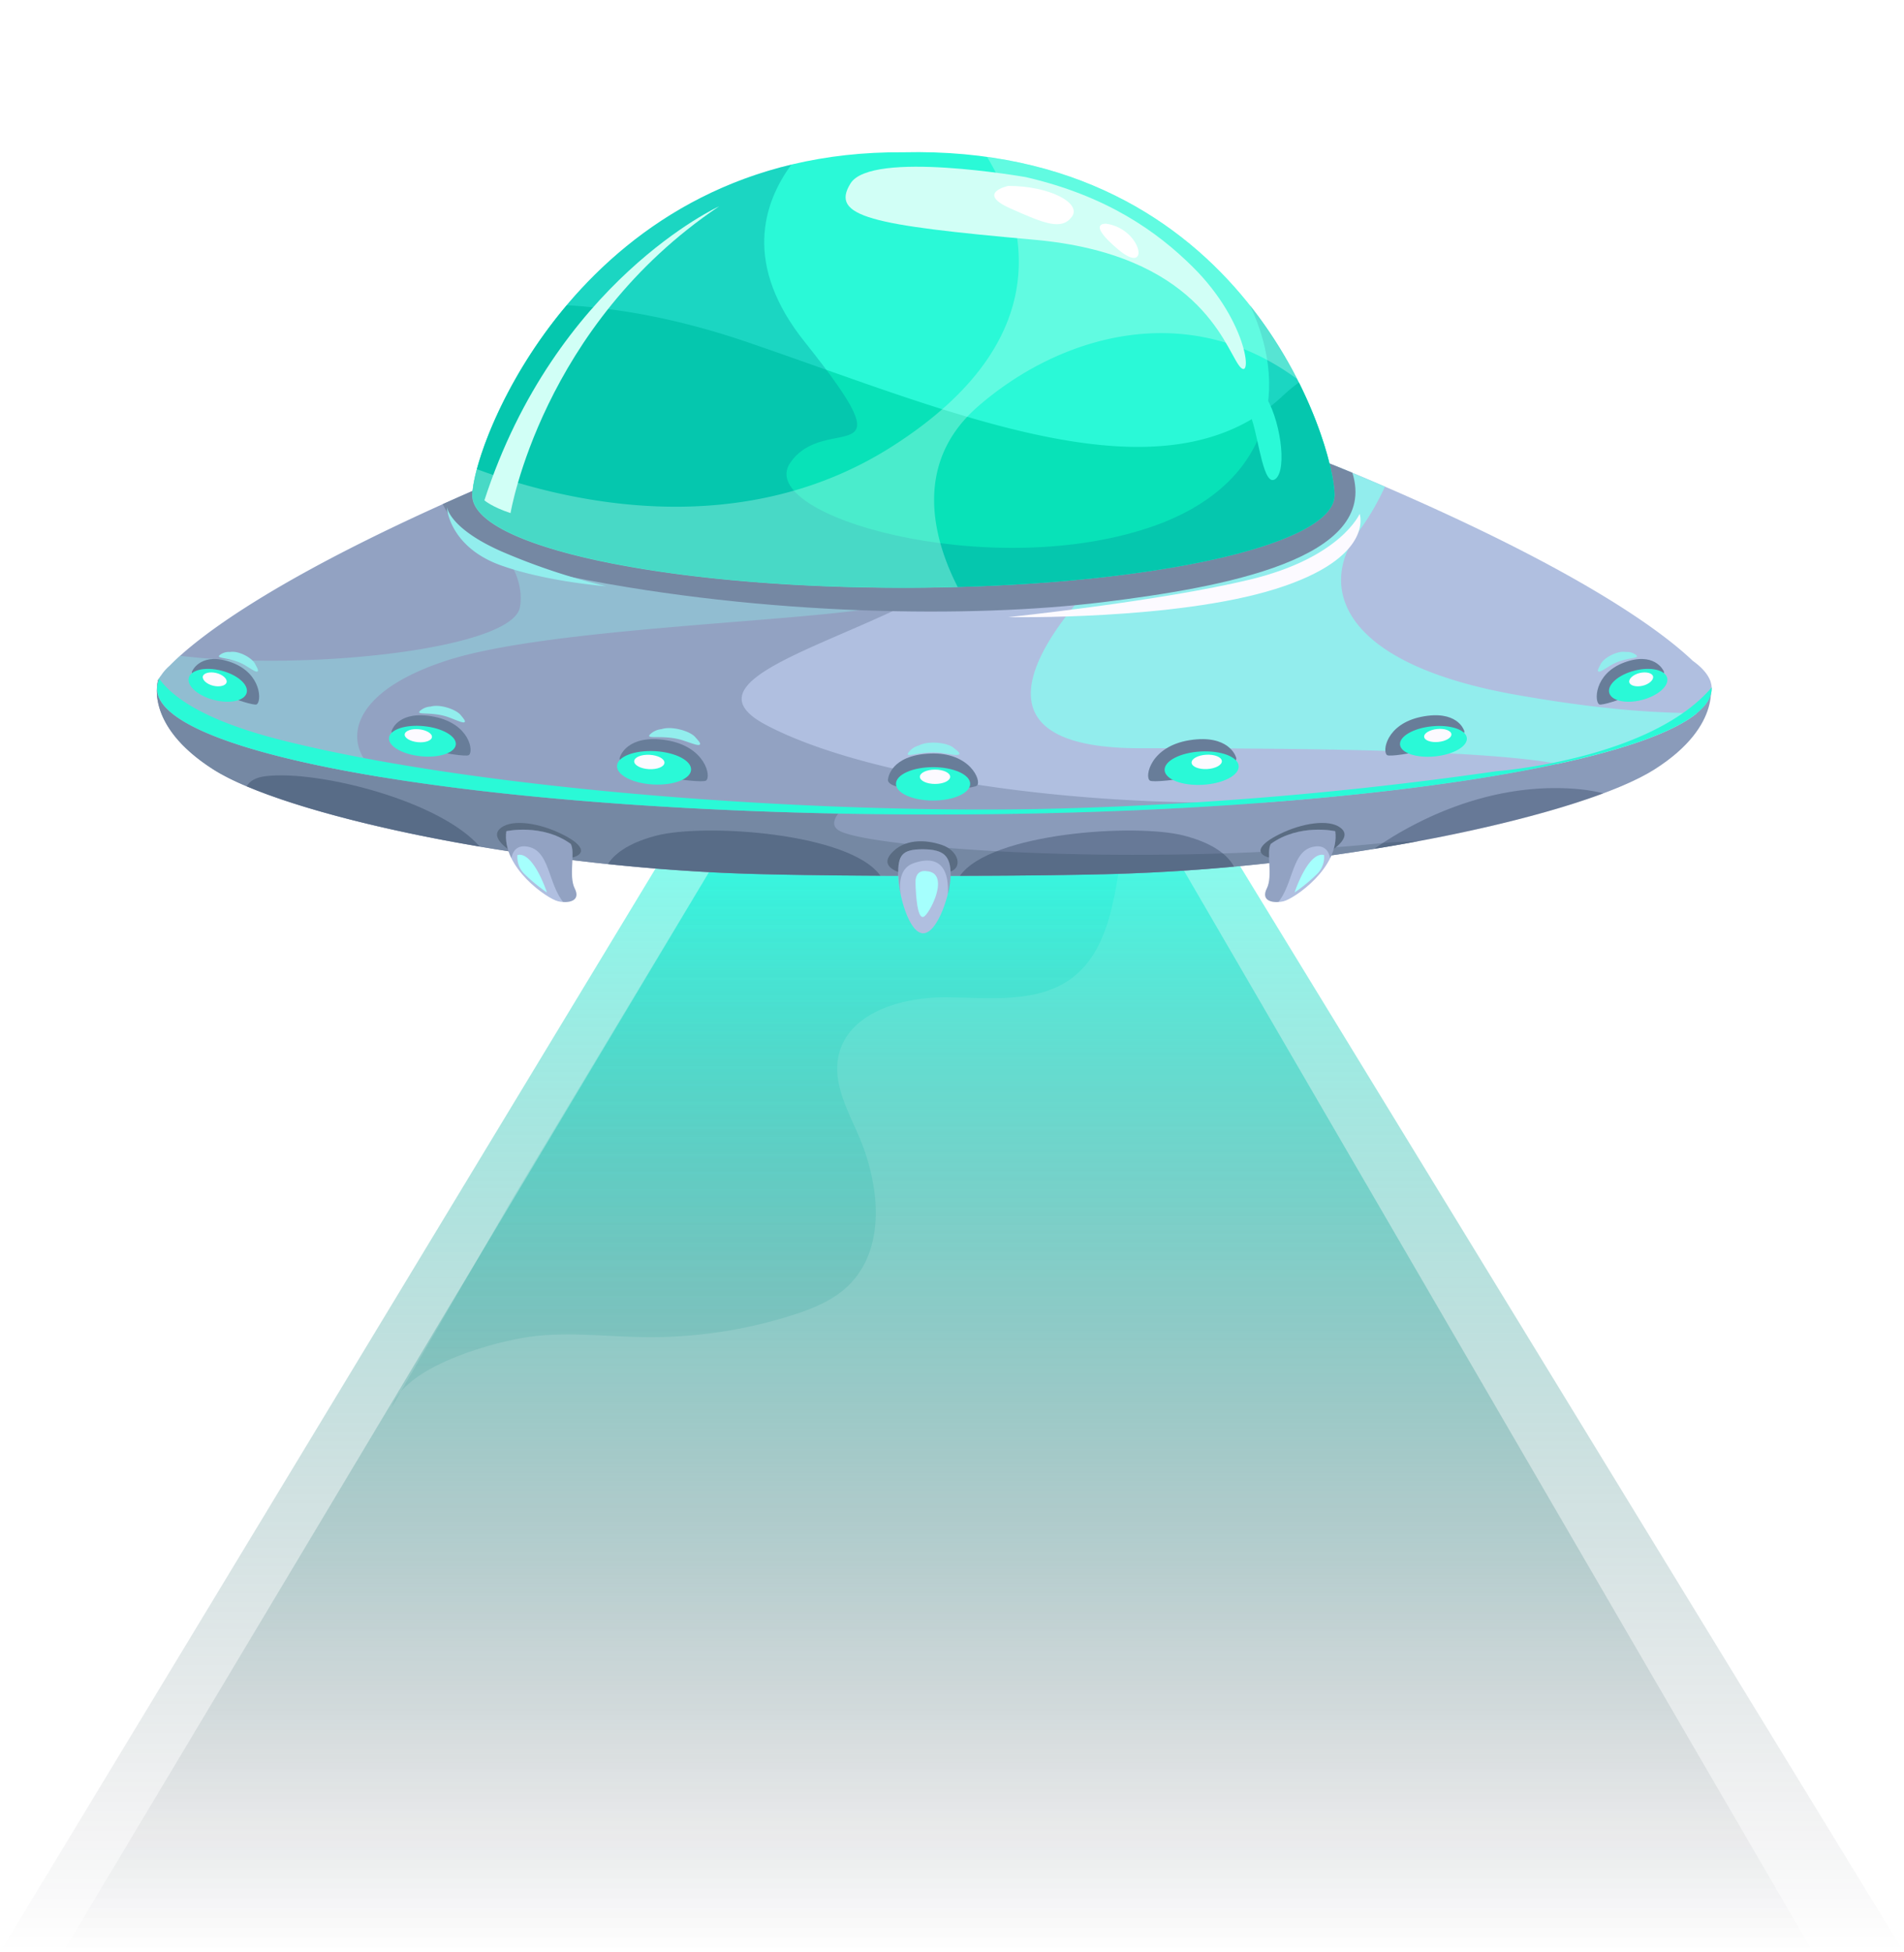 <svg xmlns="http://www.w3.org/2000/svg" xmlns:xlink="http://www.w3.org/1999/xlink" viewBox="0 0 546.63 560.26"><defs><style>.cls-1{mask:url(#mask);}.cls-2,.cls-4,.cls-6{mix-blend-mode:multiply;}.cls-2{fill:url(#radial-gradient);}.cls-3{mask:url(#mask-2);}.cls-4{fill:url(#radial-gradient-2);}.cls-5{mask:url(#mask-3);}.cls-6{fill:url(#radial-gradient-3);}.cls-7{fill:none;}.cls-8{isolation:isolate;}.cls-10,.cls-13,.cls-9{opacity:0.7;}.cls-9{fill:url(#linear-gradient);}.cls-10{fill:url(#linear-gradient-2);}.cls-11{opacity:0.5;}.cls-12{clip-path:url(#clip-path);}.cls-13{fill:url(#linear-gradient-3);}.cls-14{mask:url(#mask-4);}.cls-15,.cls-34,.cls-36{mix-blend-mode:screen;}.cls-15{fill:url(#radial-gradient-4);}.cls-16{fill:#8a9bba;}.cls-17{fill:#7588a3;}.cls-18{fill:#5a6c82;}.cls-19{fill:#b0bfe0;}.cls-20,.cls-22{fill:#92eded;}.cls-21,.cls-32{fill:#142642;}.cls-21{opacity:0.19;}.cls-22{opacity:0.36;}.cls-23{fill:#2af9d7;}.cls-24{fill:#08e2b8;}.cls-25{fill:#00949b;opacity:0.35;}.cls-26,.cls-27{fill:#d1fff6;}.cls-26{opacity:0.33;}.cls-28{fill:#fff;}.cls-29{fill:#687d99;}.cls-30{fill:#fcfaff;}.cls-31{fill:#a5fffd;}.cls-32{opacity:0.29;}.cls-33{mask:url(#mask-5);}.cls-34{fill:url(#radial-gradient-5);}.cls-35{mask:url(#mask-6);}.cls-36{fill:url(#radial-gradient-6);}.cls-37{filter:url(#luminosity-noclip-3);}.cls-38{filter:url(#luminosity-noclip-2);}.cls-39{filter:url(#luminosity-noclip);}</style><filter id="luminosity-noclip" x="570.9" y="-8692" width="301.44" height="32766" filterUnits="userSpaceOnUse" color-interpolation-filters="sRGB"><feFlood flood-color="#fff" result="bg"/><feBlend in="SourceGraphic" in2="bg"/></filter><mask id="mask" x="570.9" y="-8692" width="301.44" height="32766" maskUnits="userSpaceOnUse"><g class="cls-39"/></mask><radialGradient id="radial-gradient" cx="-55.58" cy="-126.79" r="258.52" gradientTransform="translate(754.03 235.42) scale(0.58 0.43)" gradientUnits="userSpaceOnUse"><stop offset="0.14" stop-color="#fff"/><stop offset="0.27" stop-color="#c2c2c2"/><stop offset="0.42" stop-color="#888"/><stop offset="0.56" stop-color="#575757"/><stop offset="0.69" stop-color="#313131"/><stop offset="0.81" stop-color="#161616"/><stop offset="0.92" stop-color="#060606"/><stop offset="1"/></radialGradient><filter id="luminosity-noclip-2" x="649.06" y="-8692" width="221.01" height="32766" filterUnits="userSpaceOnUse" color-interpolation-filters="sRGB"><feFlood flood-color="#fff" result="bg"/><feBlend in="SourceGraphic" in2="bg"/></filter><mask id="mask-2" x="649.06" y="-8692" width="221.01" height="32766" maskUnits="userSpaceOnUse"><g class="cls-38"/></mask><radialGradient id="radial-gradient-2" cx="9.49" cy="-165.25" r="189.54" xlink:href="#radial-gradient"/><filter id="luminosity-noclip-3" x="577.12" y="-8692" width="90.11" height="32766" filterUnits="userSpaceOnUse" color-interpolation-filters="sRGB"><feFlood flood-color="#fff" result="bg"/><feBlend in="SourceGraphic" in2="bg"/></filter><mask id="mask-3" x="577.12" y="-8692" width="90.11" height="32766" maskUnits="userSpaceOnUse"><g class="cls-37"/></mask><radialGradient id="radial-gradient-3" cx="-2733.42" cy="4139.62" r="87.47" gradientTransform="matrix(0.76, 0, 0, 0.36, 2711.07, -1301.22)" xlink:href="#radial-gradient"/><linearGradient id="linear-gradient" x1="273.32" y1="560.26" x2="273.32" y2="234.9" gradientUnits="userSpaceOnUse"><stop offset="0" stop-color="#0d0416" stop-opacity="0"/><stop offset="0.26" stop-color="#0a3f46" stop-opacity="0.17"/><stop offset="0.84" stop-color="#02d4bd" stop-opacity="0.58"/><stop offset="1" stop-color="#00ffe0" stop-opacity="0.7"/></linearGradient><linearGradient id="linear-gradient-2" x1="269.29" y1="560.26" x2="269.29" y2="234.9" gradientUnits="userSpaceOnUse"><stop offset="0" stop-color="#0d0819" stop-opacity="0"/><stop offset="0.28" stop-color="#0a484d" stop-opacity="0.18"/><stop offset="0.92" stop-color="#01e9ce" stop-opacity="0.64"/><stop offset="1" stop-color="#00ffe0" stop-opacity="0.7"/></linearGradient><clipPath id="clip-path" transform="translate(-461.87 -67.89)"><path class="cls-7" d="M574.28,471.84c3.53-11.14,26.13-18,37.63-20s23.3-.36,35-.21a134.26,134.26,0,0,0,42.44-6.31c5.77-1.84,11.57-4.16,15.94-8.35,11.22-10.73,9.16-29.35,2.92-43.57-3.16-7.19-7.26-14.76-5.62-22.44,2.64-12.38,18-16.93,30.67-16.86S760,356.07,770,348.28c8.81-6.89,11.22-19,13-30l3.46-21.09H675.5Z"/></clipPath><linearGradient id="linear-gradient-3" x1="258.78" y1="560.26" x2="258.78" y2="234.9" xlink:href="#linear-gradient-2"/><mask id="mask-4" x="109.04" y="0" width="301.44" height="224.8" maskUnits="userSpaceOnUse"><g transform="translate(-461.87 -67.89)"><g class="cls-1"><path class="cls-2" d="M872.34,180.27c0,62.08-67.47,112.41-150.71,112.42S570.9,242.39,570.9,180.31,638.38,67.9,721.61,67.89,872.34,118.19,872.34,180.27Z"/></g></g></mask><radialGradient id="radial-gradient-4" cx="-55.59" cy="-126.79" r="258.52" gradientTransform="translate(754.03 235.42) scale(0.58 0.43)" gradientUnits="userSpaceOnUse"><stop offset="0" stop-color="#80ebf0"/><stop offset="0.22" stop-color="#56f1eb"/><stop offset="0.45" stop-color="#31f7e6"/><stop offset="0.66" stop-color="#16fce3"/><stop offset="0.85" stop-color="#06fee1"/><stop offset="1" stop-color="#00ffe0"/></radialGradient><mask id="mask-5" x="187.2" y="13.27" width="221.01" height="164.81" maskUnits="userSpaceOnUse"><g transform="translate(-461.87 -67.89)"><g class="cls-3"><path class="cls-4" d="M870.07,163.55c0,45.51-49.46,82.41-110.5,82.42s-110.51-36.88-110.51-82.4,49.47-82.41,110.49-82.42S870.06,118,870.07,163.55Z"/></g></g></mask><radialGradient id="radial-gradient-5" cx="9.49" cy="-165.25" r="189.54" xlink:href="#radial-gradient-4"/><mask id="mask-6" x="115.26" y="59.7" width="90.11" height="117.09" maskUnits="userSpaceOnUse"><g transform="translate(-461.87 -67.89)"><g class="cls-5"><ellipse class="cls-6" cx="622.17" cy="186.14" rx="66.84" ry="31.43" transform="translate(125.93 605.06) rotate(-56.83)"/></g></g></mask><radialGradient id="radial-gradient-6" cx="-2733.42" cy="4139.62" r="87.47" gradientTransform="matrix(0.76, 0, 0, 0.36, 2711.07, -1301.21)" xlink:href="#radial-gradient-4"/></defs><title>UFO</title><g class="cls-8"><g id="_ÎÓÈ_2" data-name="—ÎÓÈ_2"><polygon class="cls-9" points="347.65 234.9 196.89 234.9 0 560.26 546.63 560.26 347.65 234.9"/><polygon class="cls-10" points="331.2 234.9 212.78 234.9 18.06 560.26 520.52 560.26 331.2 234.9"/><g class="cls-11"><g class="cls-12"><polygon class="cls-13" points="331.2 234.9 212.78 234.9 17.05 560.26 500.5 560.26 331.2 234.9"/></g></g><g class="cls-14"><path class="cls-15" d="M872.34,180.27c0,62.08-67.47,112.41-150.71,112.42S570.9,242.39,570.9,180.31,638.38,67.9,721.61,67.89,872.34,118.19,872.34,180.27Z" transform="translate(-461.87 -67.89)"/></g><path class="cls-16" d="M952.69,262.9S839.44,256.26,807,256.26c-21,0-54.92-.15-77,7.67-22.06-7.82-55.94-7.67-77-7.67-32.46,0-145.71,6.64-145.71,6.64s-4.43,12.91,15.86,25.82,87.43,27.67,152,29.88c25.27.87,84.42.87,109.69,0,64.56-2.21,131.69-17,152-29.88S952.69,262.9,952.69,262.9Z" transform="translate(-461.87 -67.89)"/><path class="cls-17" d="M857.08,310c-69.67,6.83-142.75,1.37-153.68-3.42s25.55-22.44,25.55-22.44l-28.78-26.2c-16.77-1.72-34.34-1.67-47.16-1.67-32.46,0-145.71,6.64-145.71,6.64s-4.43,12.91,15.86,25.82,87.43,27.67,152,29.88c25.27.87,84.42.87,109.69,0A580.46,580.46,0,0,0,869,309.32C865.08,309.38,861.1,309.59,857.08,310Z" transform="translate(-461.87 -67.89)"/><path class="cls-18" d="M720.48,318.35s-6.33-1.51-2.71-5.58,9.5-4.07,14.47-2.41,6.33,6.93,1.81,7.84S720.48,318.35,720.48,318.35Z" transform="translate(-461.87 -67.89)"/><path class="cls-18" d="M609.79,312.9s-7.43-4-4.58-7,10.43-2.05,16.75.79,8.69,5.69,4.9,7.11S611.22,313.53,609.79,312.9Z" transform="translate(-461.87 -67.89)"/><path class="cls-19" d="M947.83,257.51c-9-8.57-33.66-27.14-97.82-54-52.78-22.1-94.45-22.73-120.08-19.4-25.63-3.34-67.3-2.7-120.08,19.4-68,28.47-91.67,47.62-99.27,55.43a13.5,13.5,0,0,0-2.44,2.76,10.75,10.75,0,0,0-.84,1.2h.2a6.43,6.43,0,0,0-.57,2.58c0,20,99.92,36.15,223.18,36.15s223.18-16.19,223.18-36.15C953.29,262.74,951.4,260.08,947.83,257.51Z" transform="translate(-461.87 -67.89)"/><path class="cls-20" d="M896.94,267.25c-50.54-9-56.61-31-45.1-46.7a70.56,70.56,0,0,0,7.63-13c-3.06-1.32-6.2-2.66-9.46-4-6.76-2.83-13.34-5.31-19.73-7.47l-46.57,31.54s-61.73,55,5.44,55c40.7,0,97.12.24,120,4.48,19.4-4.21,33.26-9.14,39.84-14.48C942.32,272.35,927.33,272.63,896.94,267.25Z" transform="translate(-461.87 -67.89)"/><path class="cls-21" d="M825.21,298.2c-64.18,1.2-118.49-9-143.52-22.32-30.07-16,47-27.83,64-51.18,10.72-14.76-62.32-23.64-117.48-28.18-5.95,2-12,4.36-18.32,7-68,28.47-91.67,47.62-99.27,55.43a13.5,13.5,0,0,0-2.44,2.76,10.75,10.75,0,0,0-.84,1.2h.2a6.43,6.43,0,0,0-.57,2.58c0,20,99.92,36.15,223.18,36.15C764.13,301.64,796.36,300.4,825.21,298.2Z" transform="translate(-461.87 -67.89)"/><path class="cls-22" d="M569.24,288.82c-8.19-6.74-8.67-21.68,20.71-31.31s104-11.08,127.64-15.9-17.34-39.5-32.27-42.39-90.07,10.6-90.55,16.38c0,0,18.79,12,16.38,26.49-2,12.09-61.32,18.44-97.58,14-1.19,1.07-2.18,2-3,2.85a13.5,13.5,0,0,0-2.44,2.76,10.75,10.75,0,0,0-.84,1.2h.2a6.43,6.43,0,0,0-.57,2.58c0,9.94,24.77,18.94,64.84,25.48C571,290.24,570.09,289.52,569.24,288.82Z" transform="translate(-461.87 -67.89)"/><path class="cls-17" d="M850.13,203.56l-.12-.05c-52.78-22.1-94.45-22.73-120.08-19.4-25.63-3.34-67.3-2.7-120.08,19.4-7.49,3.14-14.42,6.16-20.88,9.06,3.94,8.11,14,16.33,36.93,20.91,55.89,11.18,115.07,11.84,152.55,7.23C812.91,236.48,857.93,228.35,850.13,203.56Z" transform="translate(-461.87 -67.89)"/><path class="cls-23" d="M845,210c0,14.66-55.4,26.54-123.74,26.54S597.48,224.69,597.48,210s32-99.15,123.74-98.41C819.2,109.32,845,195.37,845,210Z" transform="translate(-461.87 -67.89)"/><path class="cls-24" d="M845,210c0-4.87-2.84-17.6-10.22-32.35a46.78,46.78,0,0,0-4.5,3.72c-34,32.05-94.68,4.93-153.85-15.29-20.31-6.94-37.72-9.81-51.83-10.59-19.18,22.73-27.08,47.23-27.08,54.51,0,14.66,55.4,26.54,123.74,26.54S845,224.69,845,210Z" transform="translate(-461.87 -67.89)"/><path class="cls-25" d="M791.71,219.33c-46.72,15.57-113.19-3.59-103-18.57S724,205,692.89,166c-17.67-22.09-12-39.73-3.81-50.88-67.21,16.09-91.6,82.08-91.6,94.88,0,14.66,55.4,26.54,123.74,26.54S845,224.69,845,210c0-7.21-6.24-31.7-24.24-54.44C833.09,181.78,825.1,208.21,791.71,219.33Z" transform="translate(-461.87 -67.89)"/><path class="cls-26" d="M745.26,112.94C756,130.7,766.68,165,718,196c-38.8,24.75-84.88,19.24-119.26,6.52a32,32,0,0,0-1.3,7.53c0,14.66,55.4,26.54,123.74,26.54q8,0,15.66-.21c-6.41-12.46-13.58-34.93,5.72-51.77,23.38-20.4,60-31.28,91.62-8C821.12,151,794.37,119.77,745.26,112.94Z" transform="translate(-461.87 -67.89)"/><path class="cls-27" d="M668.33,127.1s-47,21.49-67.39,84.38c0,0,2.11,1.87,7.5,3.66C608.44,215.14,617.43,161.24,668.33,127.1Z" transform="translate(-461.87 -67.89)"/><path class="cls-27" d="M756.37,118.72s-44.32-7.79-50.31,1.8,6,12,52.71,16.17,54.5,29.95,58.69,35.93,3.17-12-13.18-28.15C794.1,134.38,779.73,124.11,756.37,118.72Z" transform="translate(-461.87 -67.89)"/><path class="cls-28" d="M751.34,121.24s-9.37,2,.49,6.41,14.79,6.41,17.75,2.47S763.18,121.24,751.34,121.24Z" transform="translate(-461.87 -67.89)"/><path class="cls-28" d="M779.45,132.09s-5.92-.49,3.45,7.4S789.8,133.56,779.45,132.09Z" transform="translate(-461.87 -67.89)"/><path class="cls-23" d="M824.69,180.81s-5.44,1.36-3.4,7.49,3.4,19.74,6.81,17S829.45,187.61,824.69,180.81Z" transform="translate(-461.87 -67.89)"/><path class="cls-23" d="M730.11,301.64c123.26,0,223.18-16.19,223.18-36.15,0-.11,0-.22,0-.33-17.68,20.77-61.8,24.06-61.8,24.06A1087,1087,0,0,1,767,299.9c-68.54,1.89-166-5-223.86-19.49-21.12-5.28-31.25-11.73-35.61-17.79-.13.19-.18.29-.18.29h.2a6.43,6.43,0,0,0-.57,2.58C506.93,285.45,606.85,301.64,730.11,301.64Z" transform="translate(-461.87 -67.89)"/><path class="cls-29" d="M716.86,291.3s.67-6.71,12.09-7.16,14.77,7.83,13.43,9.18S715.29,296,716.86,291.3Z" transform="translate(-461.87 -67.89)"/><ellipse class="cls-23" cx="267.88" cy="224.95" rx="10.65" ry="4.79"/><path class="cls-20" d="M725.66,281.84a5.44,5.44,0,0,0-3.08,2.15c-.92,1.62,4.08-.85,9.77,0,2.85.42,4.41.79,4.85.38s-.73-1.19-1.62-1.92C733.81,281,728.35,280.38,725.66,281.84Z" transform="translate(-461.87 -67.89)"/><ellipse class="cls-30" cx="268.44" cy="222.92" rx="4.35" ry="2.06"/><path class="cls-29" d="M639.92,285s2-6.46,13.24-4.69,13,10.54,11.4,11.6S637.48,289.35,639.92,285Z" transform="translate(-461.87 -67.89)"/><ellipse class="cls-23" cx="649.69" cy="288.27" rx="4.79" ry="10.65" transform="translate(-135.21 853.5) rotate(-86.9)"/><path class="cls-20" d="M651.8,277.14a5.44,5.44,0,0,0-3.4,1.6c-1.18,1.44,4.16-.14,9.63,1.66,2.73.9,4.21,1.53,4.71,1.2s-.52-1.3-1.27-2.17C660,277.69,654.7,276.16,651.8,277.14Z" transform="translate(-461.87 -67.89)"/><ellipse class="cls-30" cx="648.26" cy="286.56" rx="2.06" ry="4.35" transform="translate(-134.78 850.49) rotate(-86.9)"/><path class="cls-29" d="M574.46,277.3s2-5.76,12.16-3.7,11.3,10.06,9.83,11S572.07,281.1,574.46,277.3Z" transform="translate(-461.87 -67.89)"/><ellipse class="cls-23" cx="583.15" cy="280.62" rx="4.34" ry="9.64" transform="translate(-215.88 765.11) rotate(-84.3)"/><path class="cls-20" d="M585.52,270.66a4.92,4.92,0,0,0-3.14,1.31c-1.13,1.25,3.77,0,8.63,1.89,2.43.93,3.75,1.55,4.21,1.28s-.41-1.19-1.05-2C592.89,271.49,588.18,269.88,585.52,270.66Z" transform="translate(-461.87 -67.89)"/><ellipse class="cls-30" cx="581.94" cy="279.02" rx="1.86" ry="3.93" transform="translate(-215.34 762.49) rotate(-84.3)"/><path class="cls-29" d="M517.19,260.24s2.63-5.45,11.27-2.2,8.51,11.31,7.08,12S514.53,263.7,517.19,260.24Z" transform="translate(-461.87 -67.89)"/><path class="cls-23" d="M532.7,266.66c-.56,2.33-4.73,3.28-9.33,2.12s-7.87-4-7.32-6.32,4.73-3.28,9.33-2.12S533.26,264.33,532.7,266.66Z" transform="translate(-461.87 -67.89)"/><path class="cls-20" d="M527.91,255a4.16,4.16,0,0,0-3,.92c-1.18,1.1,3.32.49,7.34,2.91,2,1.21,3.08,2,3.53,1.77s-.19-1.23-.64-2.12C534.29,256.69,530.37,254.55,527.91,255Z" transform="translate(-461.87 -67.89)"/><path class="cls-30" d="M526.93,263.69c-.24,1-2,1.43-3.83,1s-3.21-1.67-3-2.67,2-1.43,3.83-1S527.17,262.69,526.93,263.69Z" transform="translate(-461.87 -67.89)"/><path class="cls-29" d="M816.64,285s-2-6.46-13.24-4.69-13,10.54-11.4,11.6S819.08,289.35,816.64,285Z" transform="translate(-461.87 -67.89)"/><ellipse class="cls-23" cx="806.87" cy="288.27" rx="10.65" ry="4.79" transform="translate(-476.29 -23.77) rotate(-3.1)"/><path class="cls-20" d="M804.76,277.14a5.44,5.44,0,0,1,3.4,1.6c1.18,1.44-4.16-.14-9.63,1.66-2.73.9-4.21,1.53-4.71,1.2s.52-1.3,1.27-2.17C796.58,277.69,801.86,276.16,804.76,277.14Z" transform="translate(-461.87 -67.89)"/><ellipse class="cls-30" cx="808.3" cy="286.56" rx="4.35" ry="2.06" transform="translate(-476.17 -23.78) rotate(-3.1)"/><path class="cls-29" d="M882.1,277.3s-2-5.76-12.16-3.7-11.3,10.06-9.83,11S884.49,281.1,882.1,277.3Z" transform="translate(-461.87 -67.89)"/><ellipse class="cls-23" cx="873.41" cy="280.62" rx="9.64" ry="4.34" transform="translate(-485.43 20.27) rotate(-5.7)"/><path class="cls-20" d="M871,270.66a4.92,4.92,0,0,1,3.14,1.31c1.13,1.25-3.77,0-8.63,1.89-2.43.93-3.75,1.55-4.21,1.28s.41-1.19,1.06-2C863.67,271.49,868.38,269.88,871,270.66Z" transform="translate(-461.87 -67.89)"/><ellipse class="cls-30" cx="874.63" cy="279.02" rx="3.93" ry="1.86" transform="translate(-485.24 20.3) rotate(-5.7)"/><path class="cls-29" d="M939.37,260.24s-2.63-5.45-11.27-2.2-8.51,11.31-7.08,12S942,263.7,939.37,260.24Z" transform="translate(-461.87 -67.89)"/><path class="cls-23" d="M923.86,266.66c.56,2.33,4.73,3.28,9.33,2.12s7.87-4,7.32-6.32-4.73-3.28-9.33-2.12S923.31,264.33,923.86,266.66Z" transform="translate(-461.87 -67.89)"/><path class="cls-20" d="M928.65,255a4.16,4.16,0,0,1,3,.92c1.18,1.1-3.32.49-7.34,2.91-2,1.21-3.08,2-3.53,1.77s.19-1.23.64-2.12C922.27,256.69,926.19,254.55,928.65,255Z" transform="translate(-461.87 -67.89)"/><path class="cls-30" d="M929.63,263.69c.24,1,2,1.43,3.83,1s3.21-1.67,3-2.67-2-1.43-3.83-1S929.39,262.69,929.63,263.69Z" transform="translate(-461.87 -67.89)"/><path class="cls-30" d="M852.22,215.35s-5.38,12.56-31.4,18.84S751.3,245,751.3,245s48,.9,76.7-8.07S852.22,215.35,852.22,215.35Z" transform="translate(-461.87 -67.89)"/><path class="cls-20" d="M590.21,213.45s.63,6,15.44,12.6a182.27,182.27,0,0,0,30.25,10.08s-17-1.26-30.25-6S590.21,215.65,590.21,213.45Z" transform="translate(-461.87 -67.89)"/><path class="cls-19" d="M607.23,306.42s10.28-2.29,18.51,3.66c1.37,2.51-.69,9.14,1.14,12.8s-1.83,4.34-4.8,3.66S605.86,316.93,607.23,306.42Z" transform="translate(-461.87 -67.89)"/><path class="cls-21" d="M625.74,310.07c-8.23-5.94-18.51-3.66-18.51-3.66a13.49,13.49,0,0,0,1.46,7.76c.39-2,1.62-4.07,5.16-3.19,5.78,1.45,5.42,10.34,9.68,15.75,2.55.17,4.88-.8,3.35-3.87C625.06,319.21,627.11,312.59,625.74,310.07Z" transform="translate(-461.87 -67.89)"/><path class="cls-31" d="M610.43,313.27a6.73,6.73,0,0,0,1.83,5.26,47.11,47.11,0,0,0,6.63,5.48S615,312.13,610.43,313.27Z" transform="translate(-461.87 -67.89)"/><path class="cls-18" d="M842.65,312.9s7.43-4,4.58-7-10.43-2.05-16.75.79-8.69,5.69-4.9,7.11S841.23,313.53,842.65,312.9Z" transform="translate(-461.87 -67.89)"/><path class="cls-19" d="M845.21,306.42s-10.28-2.29-18.51,3.66c-1.37,2.51.69,9.14-1.14,12.8s1.83,4.34,4.8,3.66S846.58,316.93,845.21,306.42Z" transform="translate(-461.87 -67.89)"/><path class="cls-21" d="M826.7,310.07c8.23-5.94,18.51-3.66,18.51-3.66a13.49,13.49,0,0,1-1.46,7.76c-.39-2-1.62-4.07-5.16-3.19-5.78,1.45-5.42,10.34-9.68,15.75-2.55.17-4.88-.8-3.35-3.87C827.39,319.21,825.33,312.59,826.7,310.07Z" transform="translate(-461.87 -67.89)"/><path class="cls-31" d="M842,313.27a6.73,6.73,0,0,1-1.83,5.26,47.1,47.1,0,0,1-6.63,5.48S837.44,312.13,842,313.27Z" transform="translate(-461.87 -67.89)"/><path class="cls-32" d="M599.61,310.85c-11.57-13.24-46.22-21.91-61.24-20.24-3.11.35-4.86,1.43-5.67,2.94C547.52,299.82,571.61,306.1,599.61,310.85Z" transform="translate(-461.87 -67.89)"/><path class="cls-32" d="M675.15,318.6c9.54.33,23.92.53,39.48.61-8.75-12.33-50.5-15.13-64.41-11.49-8.55,2.24-12.24,5.63-13.83,8.15C649.14,317.21,662.2,318.16,675.15,318.6Z" transform="translate(-461.87 -67.89)"/><path class="cls-32" d="M784.84,318.6c10.44-.36,20.94-1,31.3-2-1.32-2.55-4.84-6.42-14.25-8.88-13.92-3.65-55.73-.84-64.43,11.52C756,319.2,773.7,319,784.84,318.6Z" transform="translate(-461.87 -67.89)"/><path class="cls-32" d="M856.37,311.51c26.66-4.32,50.09-10.06,65.83-15.95a49.66,49.66,0,0,0-8.77-1.33C887.28,292.45,865.67,305,856.37,311.51Z" transform="translate(-461.87 -67.89)"/><path class="cls-19" d="M734.79,318.89c0,5.34-3.73,16.84-7.88,16.84s-7.17-11.5-7.17-16.84.84-7.28,7-7.28S734.79,313.55,734.79,318.89Z" transform="translate(-461.87 -67.89)"/><path class="cls-21" d="M734.79,318.89c0-5.34-1.82-7.28-8-7.28s-7,1.94-7,7.28a29.79,29.79,0,0,0,.77,6c-.35-1.77-1.13-7.62,3.58-9.27,5.16-1.81,10.31-1,9.86,8.9A24.89,24.89,0,0,0,734.79,318.89Z" transform="translate(-461.87 -67.89)"/><path class="cls-31" d="M727.87,317.9s-3.32-.75-3.17,3.47.6,10.1,2.26,9.65S735,318.35,727.87,317.9Z" transform="translate(-461.87 -67.89)"/><g class="cls-33"><path class="cls-34" d="M870.07,163.55c0,45.51-49.46,82.41-110.5,82.42s-110.51-36.88-110.51-82.4,49.47-82.41,110.49-82.42S870.06,118,870.07,163.55Z" transform="translate(-461.87 -67.89)"/></g><g class="cls-35"><ellipse class="cls-36" cx="622.17" cy="186.14" rx="66.84" ry="31.43" transform="translate(-335.94 537.16) rotate(-56.83)"/></g></g></g></svg>